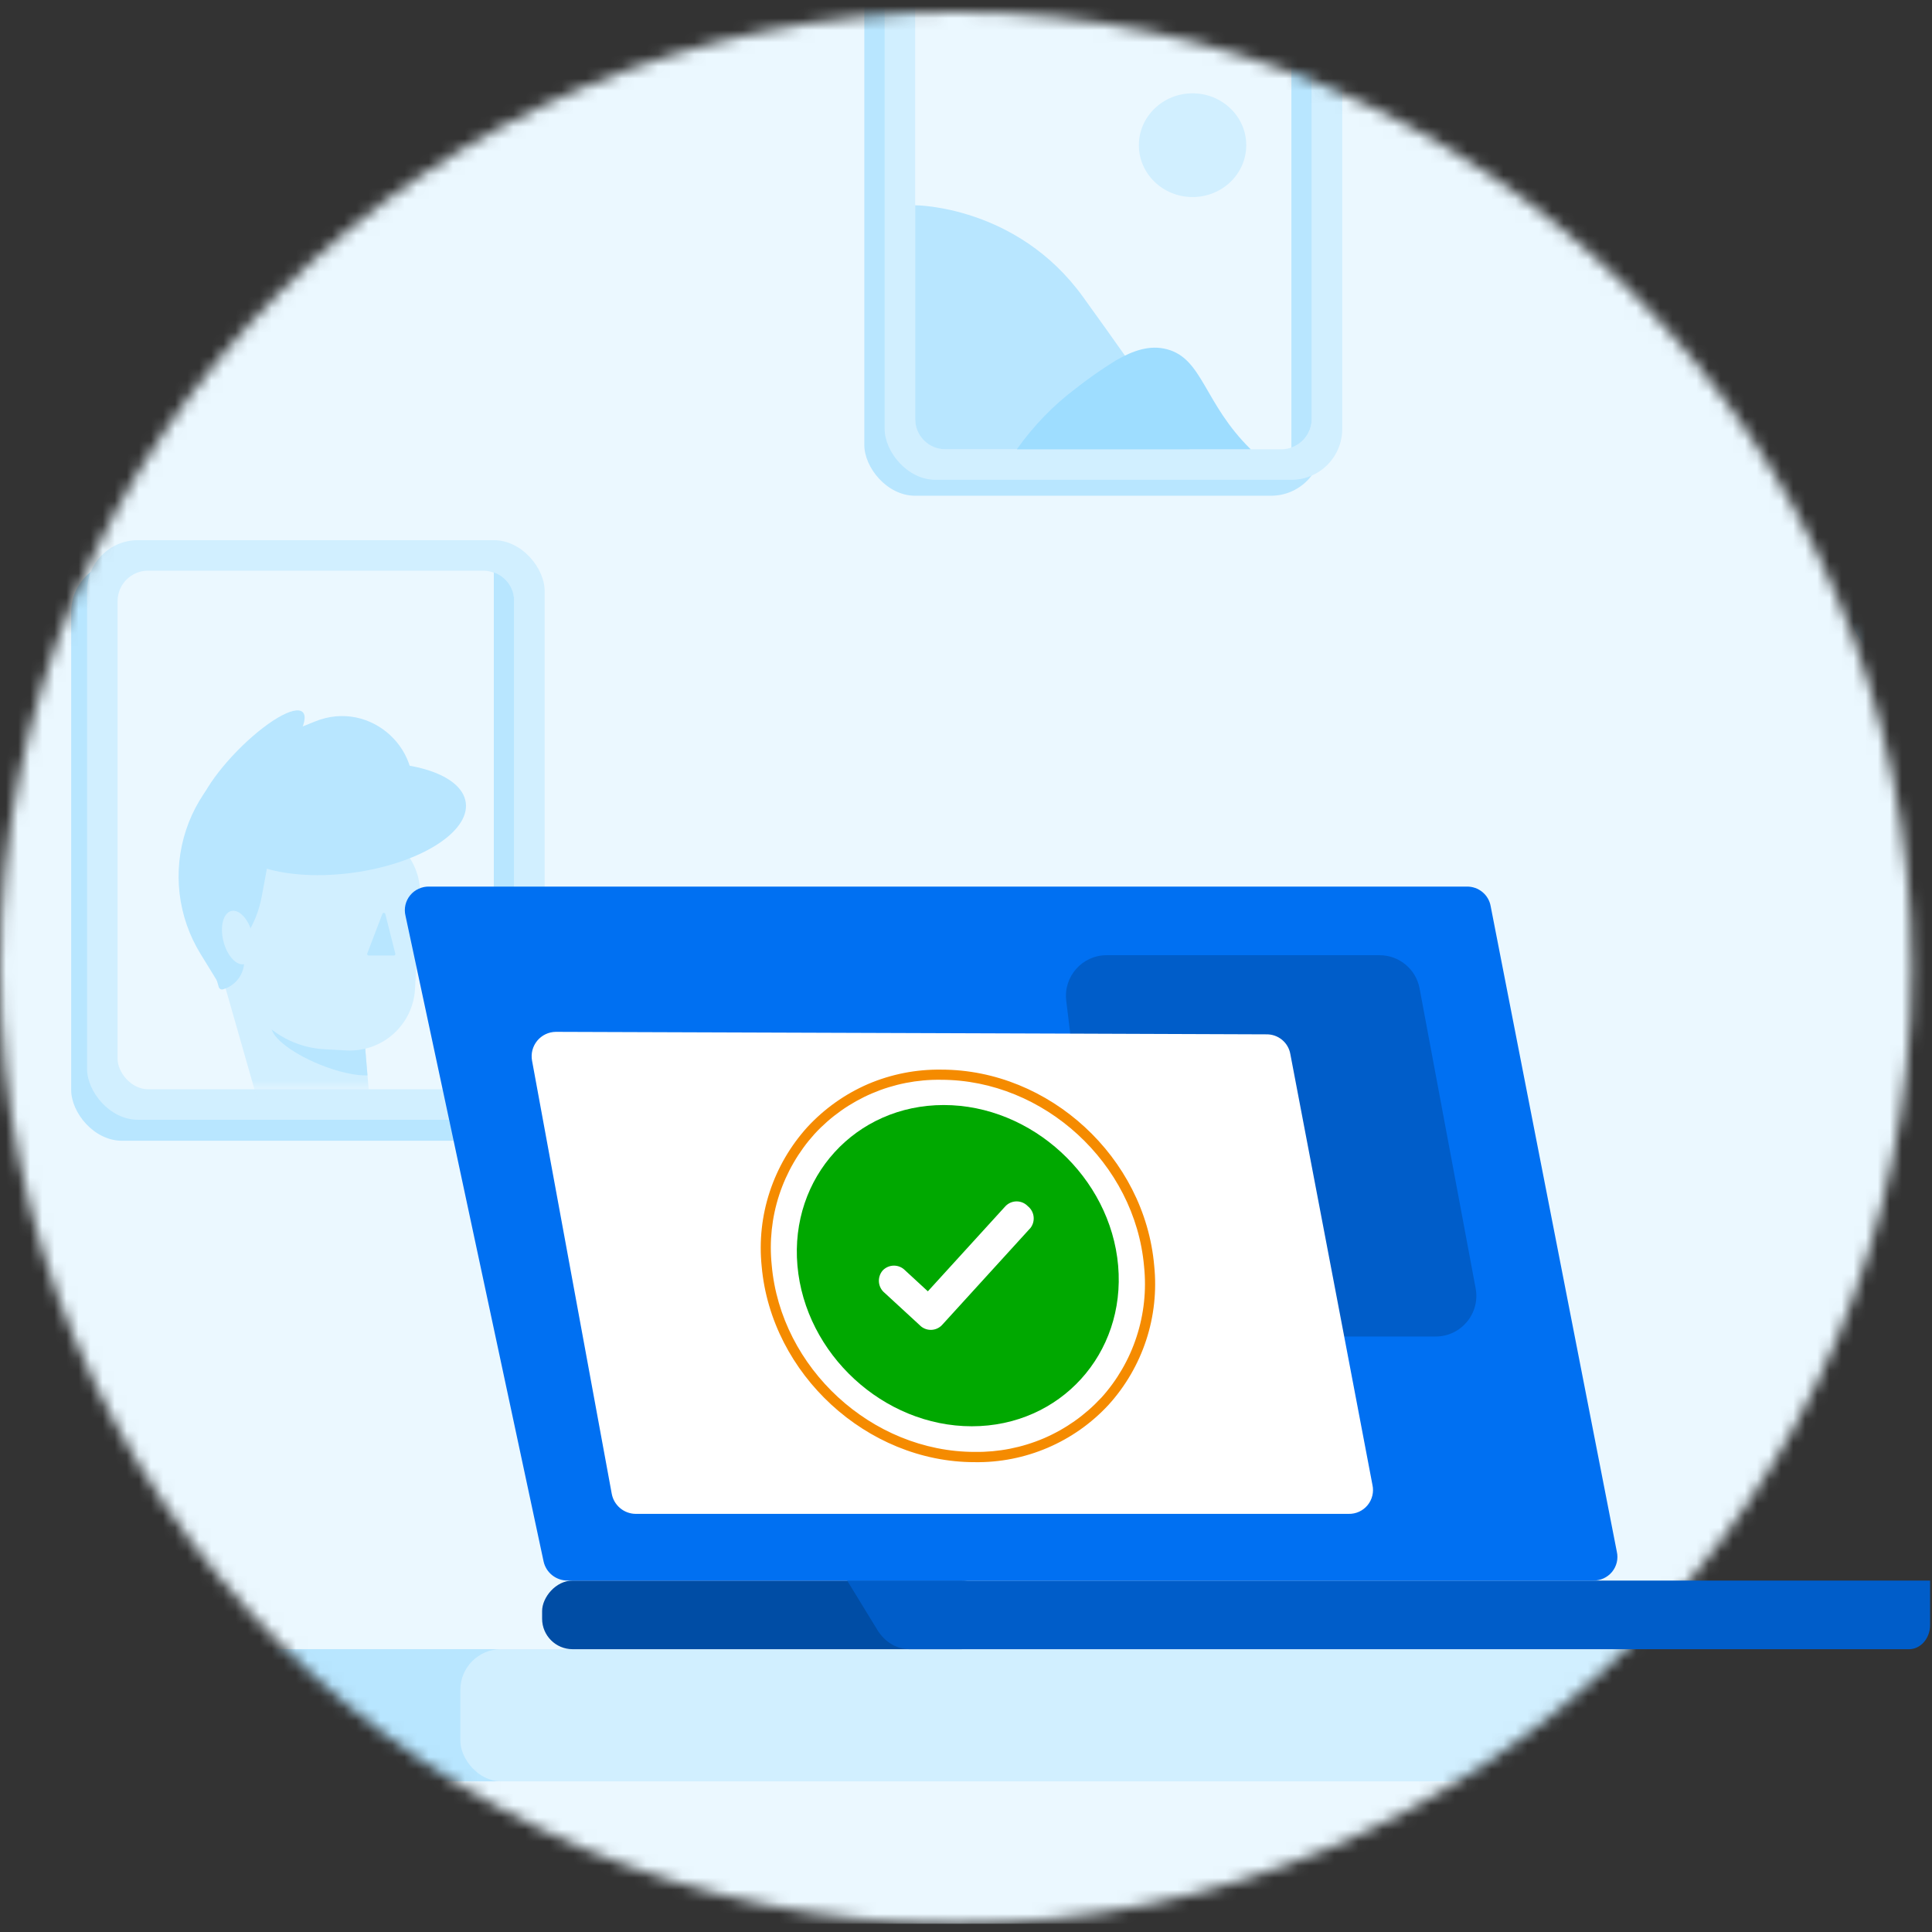 <svg width="160" height="160" viewBox="0 0 160 160" fill="none" xmlns="http://www.w3.org/2000/svg">
<rect x="0" y="0" width="160" height="160" fill="#333333" stroke="none"/>
<mask id="mask0_2672_44871" style="mask-type:alpha" maskUnits="userSpaceOnUse" x="0" y="1" width="159" height="159">
<circle cx="79.158" cy="80.158" r="79.158" fill="#EBF8FF"/>
</mask>
<g mask="url(#mask0_2672_44871)">
<path d="M201.723 -20.895H-43.408C-45.006 -20.896 -46.588 -20.561 -48.065 -19.908C-49.541 -19.254 -50.883 -18.296 -52.014 -17.088C-53.144 -15.88 -54.041 -14.445 -54.652 -12.865C-55.264 -11.286 -55.579 -9.593 -55.579 -7.883V146.293C-55.579 149.747 -54.297 153.059 -52.014 155.502C-49.732 157.944 -46.636 159.316 -43.408 159.316H201.723C204.951 159.316 208.047 157.944 210.33 155.502C212.612 153.059 213.895 149.747 213.895 146.293V-7.883C213.895 -9.593 213.58 -11.286 212.968 -12.865C212.356 -14.445 211.459 -15.88 210.329 -17.088C209.199 -18.296 207.857 -19.254 206.38 -19.908C204.904 -20.561 203.321 -20.896 201.723 -20.895Z" fill="#EBF8FF"/>
<rect x="-28.631" y="136.578" width="72.965" height="10.947" rx="3.368" fill="#B8E6FF"/>
<rect x="38.124" y="136.578" width="161.455" height="10.947" rx="3.368" fill="#D1EFFF"/>
<rect x="5.895" y="46.473" width="37.895" height="48" rx="4.211" fill="#B8E6FF"/>
<rect x="7.211" y="44.734" width="37.895" height="48" rx="4.211" fill="#D1EFFF"/>
<rect x="9.737" y="47.26" width="32.842" height="42.947" rx="2.526" fill="#EBF8FF"/>
<path fill-rule="evenodd" clip-rule="evenodd" d="M40.895 90.064V47.404C41.876 47.751 42.579 48.687 42.579 49.787V87.682C42.579 88.782 41.876 89.717 40.895 90.064Z" fill="#B8E6FF"/>
<mask id="mask1_2672_44871" style="mask-type:alpha" maskUnits="userSpaceOnUse" x="9" y="47" width="34" height="44">
<rect x="9.737" y="47.26" width="32.842" height="42.947" rx="2.526" fill="#EBF8FF"/>
</mask>
<g mask="url(#mask1_2672_44871)">
<path d="M30.01 79.109L18.107 81.439L16.596 78.979C15.665 77.459 15.076 75.755 14.871 73.985C14.666 72.215 14.85 70.422 15.411 68.73C15.97 67.038 16.893 65.488 18.114 64.188C19.335 62.888 20.826 61.869 22.481 61.202L26.114 59.74C30.725 57.882 35.421 62.229 33.906 66.954L30.01 79.109Z" fill="#B8E6FF"/>
<path d="M27.888 97.201L23.851 95.675C23.427 95.514 23.047 95.257 22.74 94.923C22.433 94.59 22.209 94.189 22.085 93.754L18.687 81.864C18.613 81.609 18.614 81.337 18.689 81.082C18.765 80.827 18.911 80.598 19.111 80.423C19.311 80.247 19.558 80.132 19.821 80.091C20.084 80.05 20.354 80.084 20.599 80.19L30.029 84.263L30.927 94.914C30.959 95.292 30.895 95.671 30.739 96.018C30.584 96.364 30.344 96.666 30.04 96.894C29.737 97.123 29.38 97.27 29.004 97.324C28.627 97.378 28.243 97.335 27.888 97.201Z" fill="#D1EFFF"/>
<path d="M30.432 89.063L30.23 86.646C29.427 86.098 28.565 85.64 27.662 85.279C25.143 84.255 22.84 84.072 22.516 84.868C22.191 85.664 23.968 87.137 26.483 88.161C28.012 88.782 29.456 89.092 30.432 89.063Z" fill="#B8E6FF"/>
<path d="M25.45 68.36L29.672 68.589C30.382 68.626 31.077 68.803 31.718 69.108C32.359 69.414 32.934 69.842 33.409 70.37C33.883 70.897 34.25 71.512 34.486 72.181C34.722 72.85 34.824 73.558 34.785 74.266L34.369 81.902C34.292 83.329 33.649 84.668 32.582 85.623C31.515 86.578 30.112 87.07 28.68 86.993L26.878 86.895C24.805 86.783 22.862 85.853 21.476 84.312C20.09 82.77 19.375 80.742 19.487 78.674L19.772 73.452C19.849 72.026 20.491 70.689 21.555 69.734C22.62 68.78 24.021 68.286 25.45 68.36Z" fill="#D1EFFF"/>
<path d="M31.669 75.679L30.414 78.962C30.407 78.981 30.404 79.001 30.407 79.022C30.409 79.042 30.417 79.062 30.428 79.078C30.44 79.095 30.456 79.109 30.475 79.118C30.493 79.127 30.513 79.132 30.534 79.131H32.616C32.635 79.132 32.654 79.127 32.672 79.119C32.689 79.111 32.704 79.099 32.716 79.083C32.728 79.068 32.736 79.05 32.74 79.032C32.744 79.013 32.743 78.993 32.738 78.975L31.911 75.695C31.905 75.669 31.89 75.646 31.869 75.629C31.849 75.612 31.823 75.602 31.796 75.6C31.769 75.598 31.743 75.605 31.72 75.619C31.697 75.633 31.68 75.654 31.669 75.679Z" fill="#B8E6FF"/>
<path d="M15.627 72.075L17.671 71.49C17.709 71.476 17.749 71.471 17.788 71.473C17.828 71.476 17.867 71.487 17.902 71.505C17.937 71.524 17.968 71.549 17.993 71.581C18.018 71.612 18.036 71.647 18.046 71.686L20.132 78.934C20.309 79.551 20.234 80.214 19.922 80.776C19.61 81.338 19.087 81.754 18.468 81.931C18.395 81.952 18.316 81.943 18.25 81.906C18.183 81.869 18.134 81.808 18.113 81.734L15.436 72.433C15.425 72.397 15.421 72.36 15.425 72.322C15.429 72.285 15.44 72.248 15.457 72.215C15.475 72.182 15.499 72.152 15.528 72.128C15.557 72.104 15.591 72.086 15.627 72.075Z" fill="#B8E6FF"/>
<path d="M19.152 78.073L17.333 77.335L22.279 70.988L21.678 74.236C21.445 75.505 20.941 76.708 20.2 77.765C20.086 77.927 19.92 78.046 19.73 78.102C19.54 78.158 19.336 78.148 19.152 78.073Z" fill="#B8E6FF"/>
<path d="M20.248 79.843C20.911 79.679 21.203 78.561 20.901 77.346C20.598 76.132 19.816 75.281 19.153 75.445C18.49 75.609 18.198 76.727 18.501 77.941C18.803 79.156 19.585 80.007 20.248 79.843Z" fill="#D1EFFF"/>
<path d="M29.258 72.272C34.741 71.519 38.91 68.918 38.572 66.462C38.233 64.005 33.515 62.624 28.032 63.376C22.55 64.129 18.38 66.73 18.718 69.186C19.057 71.642 23.776 73.024 29.258 72.272Z" fill="#B8E6FF"/>
<path d="M22.192 70.959L18.815 69.586L17.246 73.429L20.622 74.802L22.192 70.959Z" fill="#B8E6FF"/>
<path d="M21.999 64.445C24.339 62.055 25.714 59.608 25.069 58.979C24.424 58.35 22.004 59.778 19.663 62.167C17.323 64.557 15.949 67.004 16.594 67.633C17.238 68.262 19.659 66.834 21.999 64.445Z" fill="#B8E6FF"/>
</g>
<rect x="71.579" y="-6.945" width="37.895" height="48" rx="4.211" fill="#B8E6FF"/>
<rect x="73.263" y="-8.264" width="37.895" height="48" rx="4.211" fill="#D1EFFF"/>
<rect x="75.79" y="-5.738" width="32.842" height="42.947" rx="2.526" fill="#EBF8FF"/>
<path fill-rule="evenodd" clip-rule="evenodd" d="M106.948 37.066V-5.594C107.929 -5.247 108.631 -4.312 108.632 -3.212V34.685C108.631 35.784 107.929 36.719 106.948 37.066Z" fill="#B8E6FF"/>
<path d="M75.79 17C75.79 17 84.211 17 89.684 24.579C95.158 32.158 98.526 37.211 98.526 37.211H78.316C76.918 37.211 75.79 36.082 75.79 34.684V17Z" fill="#B8E6FF"/>
<path d="M96.64 28.923C95.234 28.552 93.861 29.007 92.371 29.874C91.242 30.573 90.147 31.34 89.095 32.165C87.225 33.571 85.583 35.272 84.21 37.209H103.579C99.697 33.394 99.621 29.706 96.64 28.923Z" fill="#9EDDFF"/>
<path d="M98.762 16.318C101.221 16.318 103.209 14.398 103.209 12.023C103.209 9.649 101.213 7.729 98.762 7.729C96.312 7.729 94.316 9.649 94.316 12.023C94.316 14.398 96.312 16.318 98.762 16.318Z" fill="#D1EFFF"/>
<rect x="153.263" y="6.895" width="37.895" height="48" rx="4.211" fill="#B8E6FF"/>
<rect x="154.579" y="5.156" width="37.895" height="48" rx="4.211" fill="#D1EFFF"/>
<rect x="157.105" y="7.682" width="32.842" height="42.947" rx="2.526" fill="#EBF8FF"/>
</g>
<rect width="37.263" height="5.684" rx="2.526" transform="matrix(-1 0 0 1 82.158 130.896)" fill="#004DA5"/>
<path d="M72.665 134.992L70.158 130.896H159.842V134.572C159.842 134.837 159.797 135.099 159.708 135.344C159.62 135.588 159.49 135.81 159.327 135.997C159.164 136.183 158.97 136.331 158.757 136.431C158.544 136.531 158.316 136.582 158.085 136.581H75.33C74.808 136.582 74.292 136.438 73.829 136.162C73.365 135.885 72.965 135.484 72.665 134.992Z" fill="#005DC9"/>
<path d="M121.475 73.423H35.557C35.253 73.414 34.952 73.475 34.676 73.601C34.4 73.726 34.157 73.913 33.966 74.147C33.775 74.381 33.641 74.655 33.574 74.948C33.508 75.241 33.51 75.546 33.582 75.838L45.018 129.311C45.115 129.758 45.364 130.16 45.723 130.448C46.082 130.736 46.53 130.894 46.993 130.895H131.924C132.224 130.902 132.522 130.842 132.795 130.718C133.068 130.594 133.309 130.41 133.5 130.18C133.69 129.949 133.825 129.679 133.894 129.39C133.963 129.1 133.965 128.799 133.899 128.509L123.45 75.046C123.37 74.587 123.127 74.171 122.765 73.873C122.403 73.576 121.946 73.416 121.475 73.423Z" fill="#0070F2"/>
<path d="M117.563 81.855C117.265 80.261 115.873 79.106 114.251 79.106H91.646C89.624 79.106 88.058 80.874 88.302 82.881L91.329 107.723C91.535 109.414 92.97 110.684 94.672 110.684H118.896C121.004 110.684 122.595 108.769 122.207 106.697L117.563 81.855Z" fill="#005DC9"/>
<path d="M46.035 85.453L88.892 85.601L104.888 85.66C105.358 85.653 105.815 85.815 106.177 86.115C106.539 86.415 106.781 86.835 106.861 87.299L111.292 110.529L113.66 122.974C113.725 123.266 113.722 123.569 113.652 123.86C113.582 124.151 113.447 124.422 113.257 124.653C113.067 124.884 112.827 125.069 112.555 125.193C112.283 125.318 111.986 125.379 111.687 125.372H52.637C52.167 125.366 51.714 125.198 51.354 124.895C50.994 124.593 50.75 124.176 50.663 123.714L44.062 87.841C44.008 87.551 44.019 87.252 44.093 86.967C44.168 86.681 44.304 86.415 44.492 86.187C44.68 85.96 44.916 85.776 45.182 85.649C45.449 85.522 45.74 85.456 46.035 85.453Z" fill="white"/>
<path d="M77.95 88.582C75.872 88.552 73.811 88.957 71.898 89.772C69.989 90.597 68.273 91.813 66.861 93.342C65.459 94.891 64.397 96.717 63.744 98.702C63.091 100.687 62.864 102.788 63.078 104.867C63.87 113.802 71.791 121.09 80.714 121.09C82.791 121.122 84.852 120.716 86.762 119.899C88.671 119.083 90.388 117.873 91.8 116.349C93.204 114.801 94.268 112.975 94.921 110.989C95.574 109.002 95.8 106.9 95.586 104.82C94.806 95.85 86.913 88.582 77.95 88.582ZM91.198 115.758C89.865 117.197 88.246 118.34 86.445 119.114C84.639 119.884 82.693 120.268 80.73 120.241C72.199 120.241 64.659 113.306 63.91 104.768C63.708 102.816 63.917 100.842 64.524 98.976C65.138 97.097 66.139 95.368 67.463 93.902C68.794 92.463 70.414 91.32 72.215 90.549C74.019 89.777 75.965 89.393 77.926 89.423C86.453 89.423 94.002 96.354 94.746 104.875C94.951 106.841 94.739 108.829 94.125 110.707C93.514 112.586 92.512 114.314 91.186 115.777L91.198 115.758Z" fill="#F58B00"/>
<path d="M78.156 91.514C70.853 91.514 65.399 97.496 66.04 104.816C66.682 112.136 73.169 118.118 80.481 118.118C87.792 118.118 93.237 112.132 92.6 104.816C91.962 97.5 85.459 91.514 78.156 91.514ZM85.285 101.753L78.013 109.735C77.893 109.861 77.749 109.962 77.59 110.03C77.43 110.099 77.258 110.134 77.084 110.134C76.911 110.134 76.739 110.099 76.579 110.03C76.42 109.962 76.275 109.861 76.156 109.735L73.269 107.077C73.133 106.968 73.02 106.832 72.938 106.678C72.856 106.524 72.806 106.354 72.79 106.18C72.775 106.006 72.794 105.831 72.848 105.665C72.901 105.499 72.988 105.345 73.102 105.213C73.222 105.087 73.367 104.986 73.527 104.918C73.687 104.849 73.859 104.814 74.033 104.814C74.207 104.814 74.379 104.849 74.539 104.918C74.699 104.986 74.843 105.087 74.964 105.213L76.841 106.942L83.265 99.893C83.385 99.767 83.529 99.666 83.688 99.598C83.848 99.529 84.02 99.494 84.194 99.494C84.367 99.494 84.539 99.529 84.699 99.598C84.858 99.666 85.002 99.767 85.122 99.893C85.258 100.002 85.371 100.137 85.453 100.291C85.536 100.444 85.586 100.613 85.602 100.787C85.618 100.96 85.599 101.135 85.546 101.302C85.493 101.468 85.406 101.621 85.293 101.753H85.285Z" fill="#00A800"/>
</svg>
